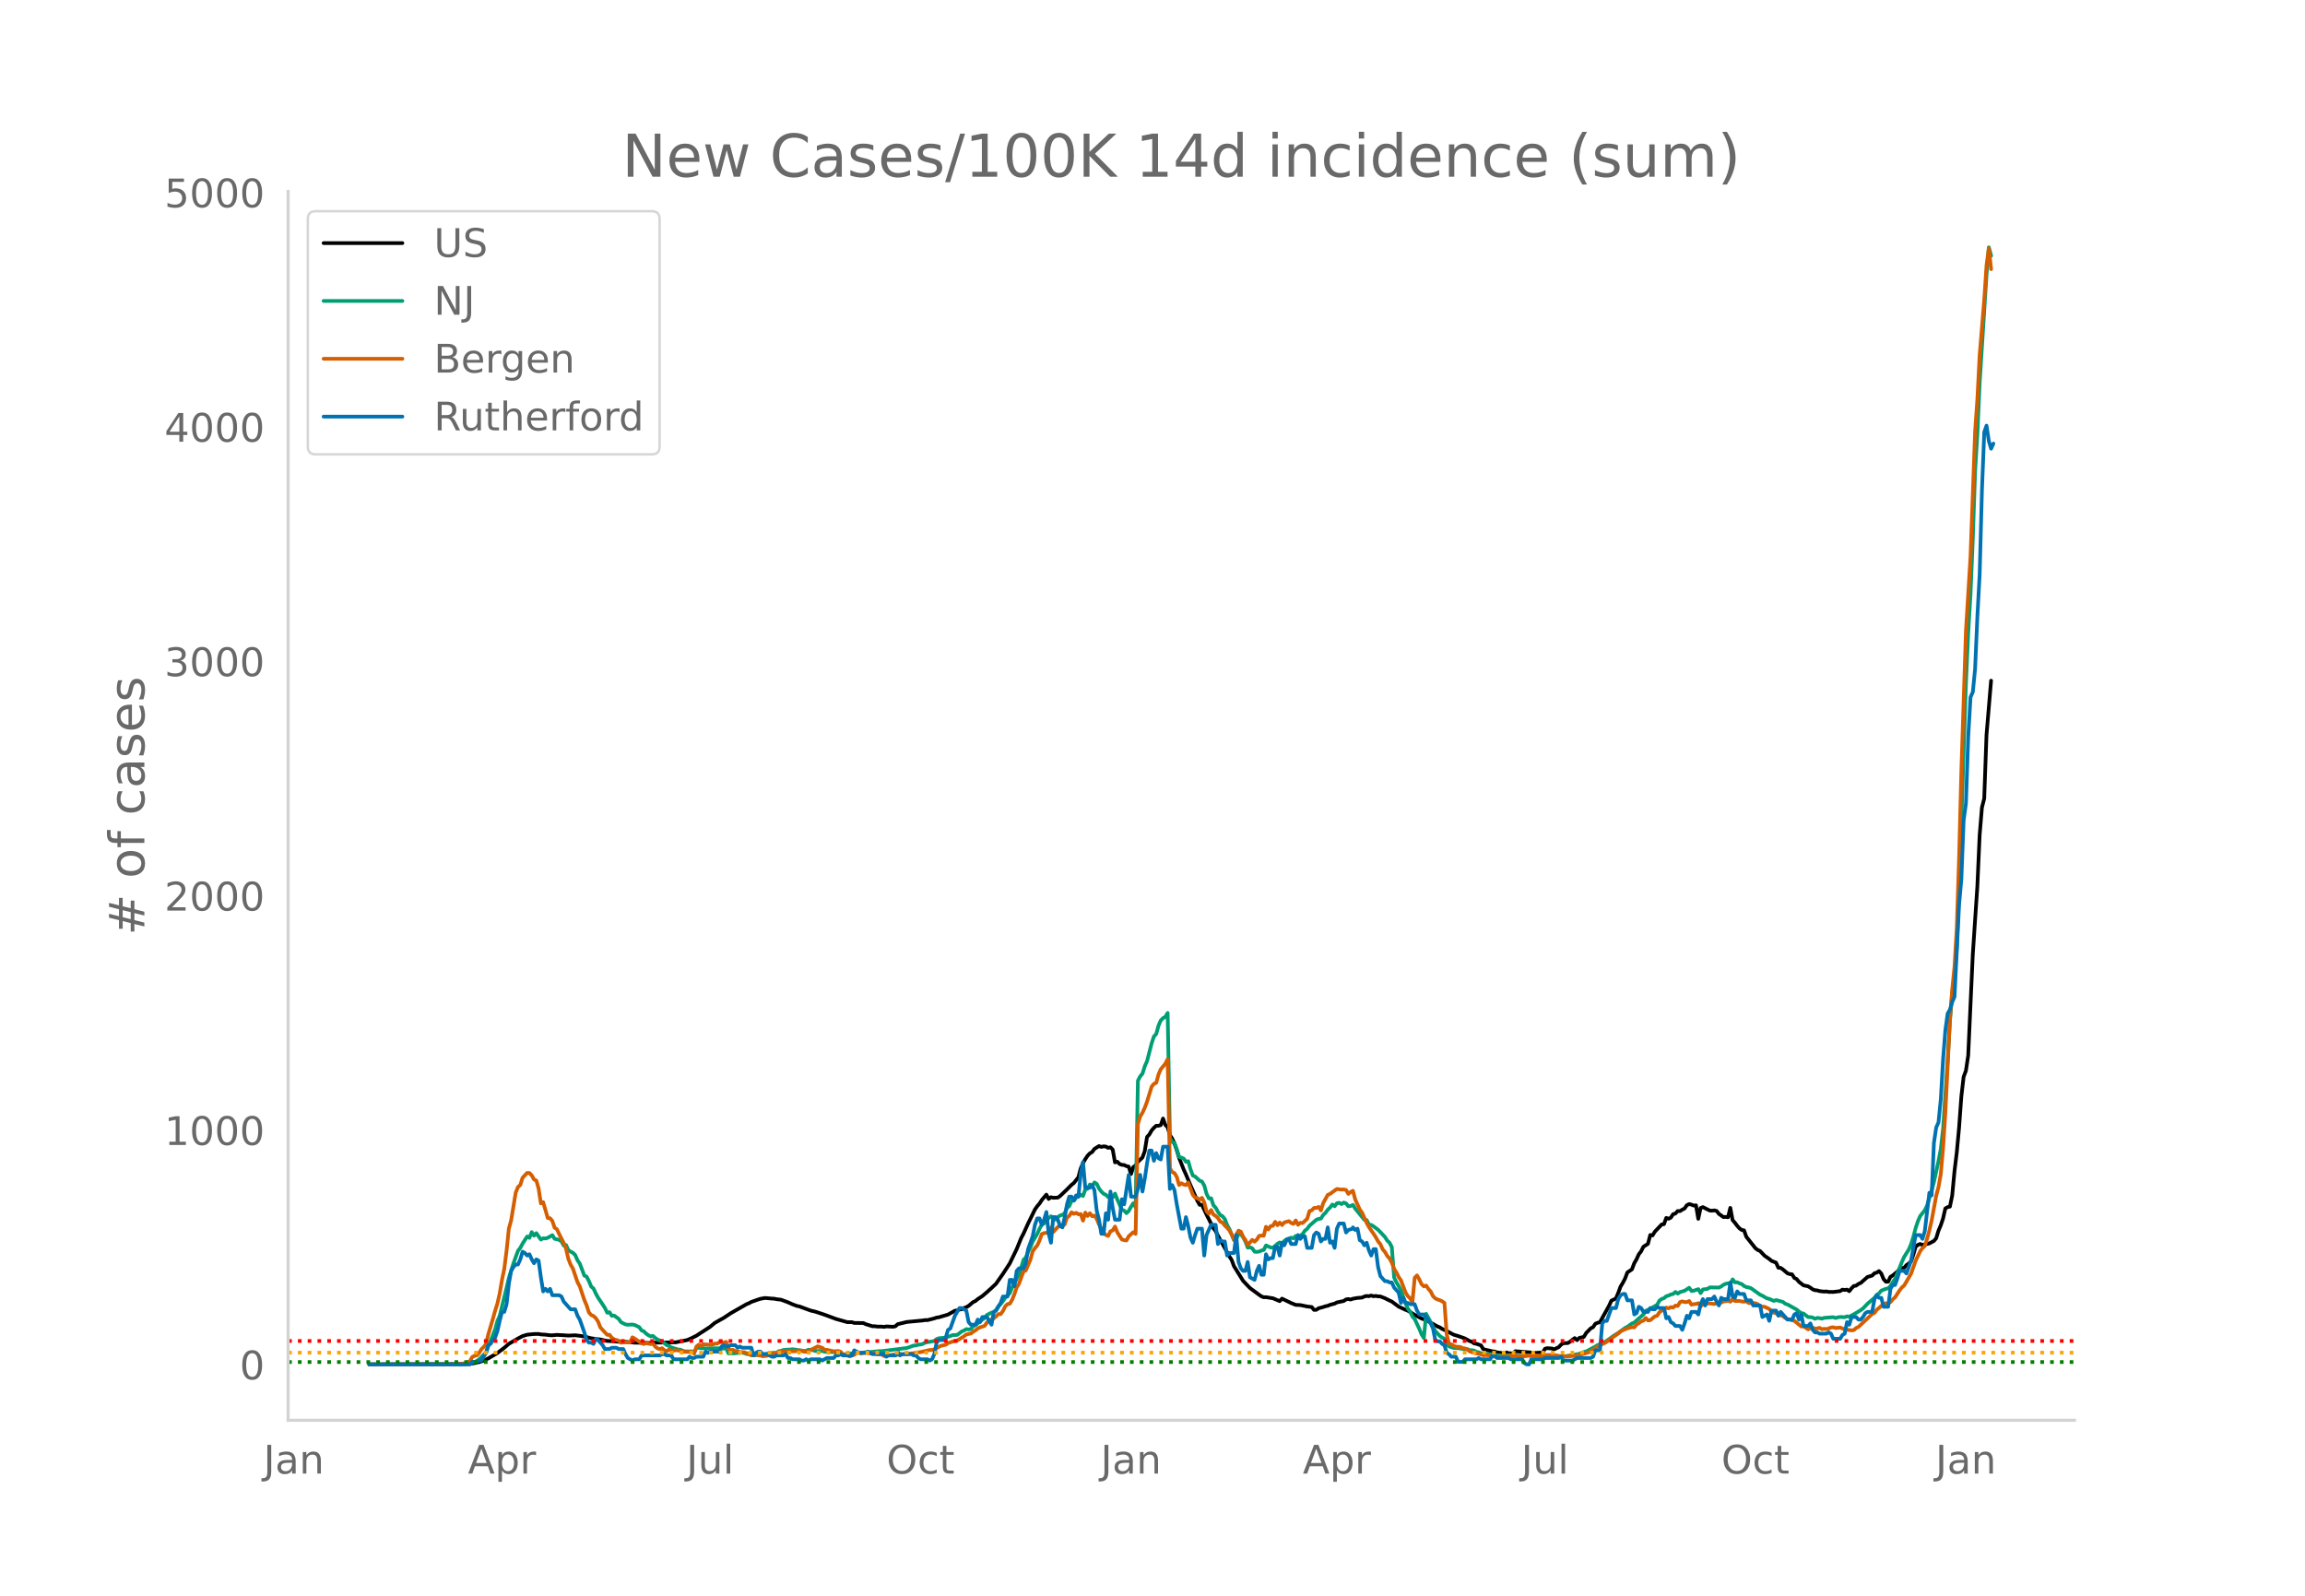 <svg height="864" viewBox="0 0 936 648" width="1248" xmlns="http://www.w3.org/2000/svg" xmlns:xlink="http://www.w3.org/1999/xlink"><defs><style>*{stroke-linecap:butt;stroke-linejoin:round}</style></defs><g id="figure_1"><path d="M0 648h936V0H0z" style="fill:#fff" id="patch_1"/><g id="axes_1"><path d="M117 576.72h725.4V77.76H117z" style="fill:none" id="patch_2"/><path clip-path="url(#pbe79bb2697)" d="m149.973 554.04 38.08-.102 2.787-.136 1.858-.275 1.858-.43 1.857-.592 1.858-.898 1.857-1.078 1.858-1.113 2.786-2.125 1.858-1.604 1.858-1.089 1.857-1.076 1.858-.981 1.858-.56 2.786-.277 1.858-.032.928.195 1.858.11 1.858.226.928.027 1.858-.173 2.787.146 1.857.137 2.787-.126 1.857.21 1.858.28 2.786.726 2.787.387.928.098 2.787.6 1.858.083 2.786.233 1.858.084.928-.043 3.716.346 4.644.053.928.12.93-.143 10.216-.183 4.644-.914 1.858-.827 1.857-.931 5.573-3.614 1.858-1.56 3.715-2.096 2.787-1.852 6.501-3.72.93-.361.928-.508 2.786-.988.93-.293 1.857-.33 2.786.246.929.045.929.196 1.857.216 2.787 1.033 1.857.827 1.858.693.929.166 4.644 1.705 1.858.427 3.715 1.232 4.644 1.724 4.644 1.31 1.857.006.93.306 3.715.049.928.442 2.787.863.929-.029.928.16 1.858-.01.929.141.929-.198 2.786.138.929-.185.929-.864 3.715-.893 4.644-.444 1.858-.168.928-.173.93.037 2.786-.707.928-.325.93-.127 3.714-1.096 2.787-1.555.929-.144.929-.372.928-.088.93-.514.928-.325.929-.544 1.857-1.545.93-.433.928-.772 1.858-1.219 1.857-1.587 1.858-1.675 1.857-1.751 2.787-3.99 2.786-4.26 2.787-5.782 1.857-4.537.93-1.77 1.857-4.11 2.786-5.697.929-1.334.929-1.084.929-1.426 1.857-2.2.93 1.76.928-.706.929.221 1.857-.059.93-.655 2.786-2.658 1.857-1.882.929-.722 1.858-2.349.928-3.545.93-2.166.928-1.627.929-1.395.929-.964.928-.549.93-1.266 1.857-1.154.929.342.928-.232.93.088.928.524.929-.234.929.92.929 5.209.928-.271.93.932.928.344.929.062.929.46.928.194.93 3.015.928-2.834.929-.634.929-1.46 1.857-1.785.93-2.518.928-5.796.929-1.017.928-1.63.93-1.082.928-.84.929-.01.929-.247.929-2.686.928 2.593.93.92.928 3.21.929 1.394.929 2.044.928 2.606.93 3.167 1.857 4.717.929 2.022 1.857 4.435 2.787 6.293.928 1.633.93-.021 1.857 3.973 2.786 5.507.93 1.23.928 1.844 1.858 3.336 2.786 5.066.929 1.45.929 2.512 3.715 5.977 2.786 2.924 3.716 2.736.928.637.93.374.928-.042 1.858.303.928.131 2.787 1.177.929-1.017 3.715 1.789 1.857.755 1.858.076 2.787.568 1.857.233.929 1.154.929-.025.929-.63 1.857-.494.929-.323.929-.19.929-.393 1.857-.485.929-.485 2.786-.589.93-.634.928-.152.929.198.929-.33 1.857-.322 1.858-.135.929-.438.929-.227.928.102.93-.283.928.297.929-.132.929.183.928.028 1.858.72 1.858.93.928.417 2.787 2.059 2.786 1.307.93.34 2.786 1.688 2.786 1.497 1.858.64 4.644 2.597.928.375.93.601 1.857.842 2.786 1.505 1.858.555 2.786.985 1.858 1.057.929.27.929.687.928.153 1.858.64.929 1.538 3.715.89.929.08.929.346 1.857.246.93.019.928-.28.929.311.929.071.928.211.93-1.064 8.358.69 1.858-.125.929-.045.929-1.53.928-.225 1.858.137.929.326 1.858-.884.928-1.002.93-.59 1.857-.071.929-.575.928-.79.93-.641.928.84.929-.923 1.857-.422.93-1.583 1.857-1.874.929-.472.928-1.384.93-.401.928-.24 3.715-6.692.93-2.043 1.857-.903.929-2.233.928-2.558.93-1.524.928-1.783.929-2.473 1.857-1.24.93-2.483.928-1.603.929-2.048.929-1.172.928-1.877 1.858-1.19.929-3.577.929.174.929-1.516 2.786-2.938.929-.13.929-2.537.928.345.93-.446.928-1.422.929-.247.929-1.028.928.048.93-.607.928-.462.929-1.346.929-.462.928.236.93.387.928-.112.929 5.487.929-4.378.929-.385 2.786 1.396.929.075.929-.135.928.22.93 1.183 1.857 1.315.929-.062.928.13.93-3.805.928 4.964.929 1.064.929 1.239.928 1.053.93.648.928.154.929 2.618 3.715 4.666.929.695.929.41 1.857 1.938 1.858 1.276.929.785 1.857.739.93 2.062.928.051.929.637 1.857 1.58.93.31.928.106.929 1.47.929.432.928 1.14 1.858 1.424 1.858.39.929.526.928.7.93.349.928.08.929.286 1.857.215.93-.074.928.195 1.858.019 2.786-.336.929-.606.929.129.928-.131.93.626.928-1.178.929-.928.929-.137.929-.698.928-.392 2.787-2.453 1.857-.534.93-.941.928-.284.929-.604.929.978.928 2.258.93 1.065.928-.01.929-1.963.929-.546 1.857-1.549.93-.974.928-.495.929-.093.929-1.118.928-.616.93-.845.928-2.687.929-3.293.929-.774.928-.36.93.39 2.786-.613 1.857-.998.929-1.1.929-3.058.929-2.189.928-2.745.93-4.11.928-.547.929-.203.929-4.448.929-9.88.928-7.652.93-9.971.928-12.725.929-8.021.929-2.472.928-6.211 1.858-40.966 1.858-27.679.928-20.77.93-11.25.928-3.646.929-25.825 1.857-22.05h0" style="fill:none;stroke:#000;stroke-linecap:round;stroke-width:1.5" id="line2d_1"/><path clip-path="url(#pbe79bb2697)" d="m149.973 554.04 38.08-.105 2.787-.352.93-.329.928-.17.929-.471.929-.618 1.857-1.877.929-.77.929-2.646.929-2.066 1.857-4.836.929-3.4.929-2.109 2.786-11.329.93-4.06 1.857-5.85 1.857-5.132.93-1.196.928-1.727 1.858-2.895.928.553.93-2.336.928 1.45.929-1.02 1.857 2.605.93-.536.928.086.929-.274 1.857-1.062.93 1.451 1.857.45.929.626.929 1.685.928-.216.93 2.035.928.656.929.456.929.915.928 2.122.93 1.347 1.857 4.887.929.416.928 1.818.93 2.216.928.79.929 2.004.929 1.705 1.857 2.766.93 1.44.928 1.909.929-.193.929 1.447.928-.096 1.858 1.333.929 1.336 1.857.934.93.135 1.857-.096.929.184 1.857.888.929 1.32.929.372.929.925.928.654.93.473.928-.184.929.834.929.649 1.857.736 1.858 1.498.929.346.929.602 2.786.858.929.062.929.447.928.235 1.858.024.929-.021.929.42.928-1.809.93-.043.928.163.929-.035.929.141 1.857-.06 3.716-.04 1.857.125.929-.1.929 2.064 1.857-.013.93-.032.928-.143.929.002.929-.138.928.221.93.36.928.03.929.43 1.857.002 3.716-.403 2.786-.515 1.858-.018.929-.686.928-.114.93-.377 1.857-.157h.929l.928-.142 1.858.26 2.786.42.93-.025.928-.485 1.858.227.929.33 1.857-.025.929.017.929.294.929.075.928-.173.93.21.928.036 1.858.38.928.374.93.227.928-.076.929-.298 2.786-.026.93-.298.928-.17.929.218 1.857-.29.93.027 4.643-.463.929.016 10.217-1.282 2.786-.994.93-.021.928-.341.929-.048.929-.271.928-.521 3.716-.639.928-.787.93-.34 1.857-.178.929.096.928-.57.93-.248.928-.382 1.858-.061 1.857-1.426.93-.384.928-.559.929.146.929-.193.928-1.12.93-.405 2.786-2.29.928-.62.93-1.25 1.857-.961.929-.189.928-.896.93-1.514.928-.858.929-1.196.929-1.385 1.857-1.85.93-2.283.928-1.495.929-2.08.929-1.524 1.857-6.2.929-.911.929-2.36.929-1.727.928-2.379 1.858-3.142.929-2.095.929-1.632.928-.534 1.858-2.116.929-.748.929.59.928.75.93-1.041.928-.622.929-.267.929-.655.929-2.183.928-.702.93-2.21.928.02.929-1.287.929-.433.928-.694.93.477.928-2.612.929-.338.929-1.723.928.686.93-1.499.928.577.929 1.894.929 1.214.928.916.93.42.928.936.929-.371.929.446.929-1.511.928 2.401 1.858 4.167.929.331.929 1.054.928-.902.93-1.72.928-1.414.929 1.613.929-51.356.928-1.78.93-1.118.928-2.974.929-2.102 1.857-7.22.93-2.78.928-.995.929-3.387.929-2.139.929-.926.928-.523.93-1.57.928 50.624.929 1.755.929.442.928 2.606.93 3.023.928.282.929.4.929 1.28.928-.204.93 3.288.928 2.514.929.407 1.857 1.685.93.363.928 1.583.929 3.352.929 1.885.929-.03.928 2.827.93 1.007.928 1.696.929 1.285.929.471.928 1.168.93 2.416.928 1.626 1.858 4.49.928-.518.93-1.927.928.014.929 1.267.929 1.75.928 2.465.93-.153.928.449.929 1.342.929.086.929-.147.928-.405.93-.238.928-1.818 1.858.816.928.09.93-.7.928-.904.929-.524.929.426.928-1.038.93-.704.928-.256.929-.372.929.287.928-.986.93.343.928-.458.929-.666.929-1.37.929-.744.928-1.272 2.787-2.4.929-.344.928-.14.93-1.481.928-.857.929-1.28.929-.857.928-1.238.93.69.928-1.218.929-.146.929.497.928-.604.93.343.928 1.17.929-.156.929-.416.929 1.507 3.715 4.554.929.112.928 1.811.93.159.928.56 1.858 1.394 2.786 2.937.929 1.457.929.874.928 1.814.93 12.304.928 1.961.929 1.557.929 1.794 1.857 5.205.93 2.09.928 1.287.929 1.966.929 1.014 1.857 3.948.929 2.286.929 1.452.929-9.813 1.857 3.416.929 1.946.929 1.644 1.857 2.006.93.681.928.385.929 2.234.929.913 1.857.63 1.858.094 1.858.281 1.857.098.929.419.929.025.929.161.928.522.93.184 1.857.684 2.786.007 1.858.434 1.857.047 2.787.012 1.858-.108 2.786.235 2.786.103.93-.09.928.075 1.858-.067 4.644.294 1.857-.027 4.644.096 1.858-.132 4.644-.792.929-.197 1.857-.723.93-.243 1.857-.985 1.857-.993.93-.59 1.857-.663.929-.462 2.786-1.97.929-.679 1.858-1.142 2.786-2.043.929-.468 1.857-1.34.93-.365 1.857-1.686 1.857-1.61.93-1.48 1.857-.828 2.786-1.62.93-1.707.928-.664.929-.301.929-.818.928-.244.93-.458.928-.214.929-.802.929.676.928-.618 1.858-.547 1.858-1.207.928 1.291.93-.096 1.857-.634.929 1.611.929-1.484 1.857-.244.929-.6 3.715.068.929-.446.929-.685.929-.401.928-.21.93.352.928-1.94.929 1.228.929-.045.928.46.93.278.928.79.929.413.929.161.928.298 3.716 2.652.929.404 1.857 1.09.929.2 1.858.828.928-.346 2.787.752.929.739.928.31 3.716 2.069.928.8.93.639.928.175 1.858 1.43.929.011.928.181.93.49.928-.35.929.082.929.238.928-.342 3.716-.277.928.344.93-.282.928-.15 1.858.108.928-.374.93.152 1.857-.99 2.786-1.661.93-.697 1.857-1.954 1.857-1.577.93-.74.928-1.26.929-.612.929-1.101 1.857-.724.929-.18.929-.942.929-1.62.928-1.33 1.858-4.514.929-2.374.929-2.03 1.857-2.953.93-2.197.928-2.964.929-3.557.929-2.793.928-2.115 1.858-2.34.929-1.93 1.857-6.103.93-3.462 1.857-8.525.929-4.87.928-8.196 1.858-27.845.929-15.952.929-11.057.929-6.915.928-11.614.93-23.024 1.857-58.17.929-26.52.928-20.477.93-15.698.928-22.634.929-27.198.929-15.156.928-20.92 2.787-43.829.929-10.904.928 3.427h0" style="fill:none;stroke:#009e73;stroke-linecap:round;stroke-width:1.5" id="line2d_2"/><path clip-path="url(#pbe79bb2697)" d="m149.973 554.04 33.437-.071 4.644-.256 1.858-.53.928-.49.93-1.665.928-.45.929-.204.929-.96.928-1.541.93-.92.928-1.163.929-3.932 1.857-6.27.93-3.369.928-2.9.929-4.125.929-5.473.928-4.503.93-7.372.928-8.925.929-3.39 1.858-11.252.928-2.277.93-.837.928-2.92 1.858-1.961.928.05.93.95.928 1.665.929.45.929 3.195.928 6.065.93-.5 1.857 6.423.929.112.928 1.082.93 2.768.928.602.929 1.991 1.858 3.635.928 2.318.93 4.054.928 2.39.929 1.592 1.857 5.514.93 1.705 1.857 5.555.929 2.185.928 2.86.93 1.04.928.41.929.857.929 1.389.928 2.389 1.858 2.022.929.98.929-.01.929 1.174.928.653 1.858.552.929.817.929-.113 2.786.02.929-2.092.929.51 2.786 1.89.929.326.929-.48.928.337.93.153.928-.143.929 1.185.929.725.928.275.93-.347.928.848.929.418.929-.755.929.49h.928l.93-.225 1.857.276.929.378 3.715.081.929.674.928-2.869.93-.745.928.52.929-.674 2.786.194.93-.06.928-.41.929-.01.929-.5.928-.03.93.112.928-.286.929 2.89.929.418.928-.092.93.562.928.01.929.327 1.857.102.93.429.928.174.929.633.929-.245.928.03 1.858.307.929.275 1.858-.204 2.786-1.072.929.02.929-.449.928-.092.93-.265.928.234.929-.398.929.164 1.857.081.93-.275.928-.092 1.857.46.93.101.928-.204.929-.592 1.858-.899.928-.52 1.858.582.929.776.929.04 2.786.623 1.858-.112.928.235.93 1 .928.164 1.858.786.928-.398.93-.266.928-.806.929-.072.929.317.929-.235.928-.02 1.858.255 1.858-.153.928.367 1.858.204.929.623.929-.05.928-.246.93-.04.928-.235.929.102.929-.01.928-.266 2.787.02 1.858-.347.928-.04.93-.307 1.857-.163 3.715-.868.929.01.929-.255 1.857-1.021.929-.45 1.858-.388.928-.694 2.787-.899.929-.112 2.786-1.746.929-.735 1.858-.388.928-.746.93-.54.928-.746.929-.46 1.857-.612.93-1.369 1.857-1.245.929-.45.928-.765.93-.95.928.01.929-1.276.929-1.869.928-.929.93-.153.928-1.573.929-2.267.929-2.767.929-1.46 1.857-5.064.929-.358 1.858-4.34.928-3.44.93-1.308.928-1.113.929-1.98.929-2.635.928-.357 1.858-.266.929-2.001.929 1.807 1.857-2.042.93-.664.928.235.929-.592.929-2.798.928-.704.93-1.42.928.613.929-.398.929.572.928-.082.93 2.675.928-3.257.929 1.348.929-1.103.928 1.215.93-.266.928 1.359.929 2.256 1.857 3.42.93.848.928.388.929-1.878.929-.368.929-1.562.928 2.358 1.858 2.9.929.256.929.132.928-1.725 1.858-1.634.929.694.929-44.642.928-3.022.93-1.542.928-2.053.929-2.45 1.857-6.076.93-1.164.928-.388.929-3.38.929-2.164 1.857-2.237.93-1.838.928 44.336.929 1.522.929.418.928 1.552.93 3.278.928-.704.929.5.929.235.928-1.103 1.858 5.014.929 1.164.929.224.928.644.93-.766.928 1.848.929 3.584.929 1.031.929-1.51.928 1.827.93.541.928.899.929 1.44.929.387.928 1.195.93.909.928 1.072.929 1.654.929 2.134.928-2.113.93-1.583.928.439.929 2.022.929 1.337.928 2.053 1.858-2.094.929.715.929-.858.929-1.47.928-.153.93.082.928-3.635.929 1.072.929-1.318.928-.163.93-1.603.928 1.358.929-1.062.929 1 .928-1.061 1.858-.52.929.734.929.368.928-1.389.93 1.756.928-.786.929.092 1.858-1.715.928-3.145.93-.307.928-.99.929.02.929-.418.928 1.419.93-2.971 1.857-3.34.929-.398 1.857-1.358.929-.633 1.858.256.928-.072.93.225.928 1.582.929-.776.929-.48.929 3.503 1.857 4.125.929 1.256 1.858 4.135.928 1.716 1.858 2.675.929 1.46.929 1.675.928 1.123.93 2.093.928 1.052.929 1.644.929.98.928 1.757.93 2.47.928 1.481.929 1.869.929 1.358 1.857 4.911.93 1.501.928.899.929 1.603.929-9.935.928-.99.93 1.592.928 1.95.929.91.929-.338.928 1.389.93 1.031.928 1.88.929.928.929.43.928.295.93.45.928.633.929 12.804.929 3.86.928.153.93.623.928.327 1.858.153.929.46.928.132.93.429.928.725 1.858.653 2.786.562.929.408.929-.132 1.857.214 1.858.49.929.082 3.715-.204.929-.215 2.786-.122.929.275 1.858.133 1.857-.306.929-.174.929.072 1.857-.03 1.858.101 1.858-.306 3.715.01 2.786.51 1.858.062 2.786-.174 1.858-.214 3.715-.98 1.858-.674.929-.592 1.857-1.46.93-.338.928-.592.929-.388.929-.541 1.857-1.41 2.787-1.95.928-.827.93-.52 1.857-.735 1.857-.511.93.102.928-1.133.929-.552.929-.745.928-.296.93-1.072.928.98.929-.102 1.858-1.532.928-.265.93-1.44.928-.684.929-.5.929-.685.928.307.93-.5.928.163.929-.797.929.153.928-1.572.93-.296.928.286.929.01.929-.44.928 1.492.93-.215.928-.071.929-.307.929 1.256.929-.806 1.857-.358.929-.02 1.858.265.928-.316.93-.03.928-.225.929-.5.929-.062.928-.204.93.378.928-1.032.929.756 1.857-.01.93.214.928.082.929-.174.929.715 1.857.04.93.062.928.378.929.766.929.224.928.072 1.858.868.929 1.062.929.439.928.214.93.715.928.122.929.388.929.705.928.541.93.051.928.358.929.224 2.786 2.308.93-.082 1.857 1.246.929-.541.928-.123.93.388.928-.092.929-.234.929.52.928-.122.93.081.928-.224.929-.409.929-.092.928.297 1.858-.194 1.858.755 2.786.398.929-.122.929-.868.929-.398 5.572-5.27.93-.428.928-1.297.929-.715.929-.867 1.857-1.042.929.02.929-.51.929-1.113.928-.786 1.858-2.86.929-1.184.929-.796 2.786-4.759 1.858-5.268 1.857-3.89.93-1.267.928-.817.929-2.93.929-3.41.928-4.034 1.858-10.068.929-3.503.929-5.299.928-10.589.93-14.346 1.857-38.087.929-11.988.929-9.19.928-15.806.93-28.202.928-35.616 1.858-56.773 1.857-30.112 1.858-50.748.929-13.336.928-17.828 1.858-22.383.929-14.03.929-6.892.928 8.465h0" style="fill:none;stroke:#d55e00;stroke-linecap:round;stroke-width:1.5" id="line2d_3"/><path clip-path="url(#pbe79bb2697)" d="M149.973 554.04h40.867l.93-1.04h1.857l.929-.52h.928l1.858-3.12.929-3.12.929-.521.928-1.56.93-1.04.928-2.6.929-4.161.929-3.64h.928l.93-3.12.928-8.322.929-5.2.929-1.56.929-1.04h.928l.93-2.08.928-3.121.929.52.929 1.04.928-.52.93 2.08.928 1.56.929-1.56.929.52.928 6.76.93 5.722.928-1.04.929 1.04.929-1.04.928 2.6h2.787l.929.52.929 2.08 2.786 3.12h1.858l.928 2.6.93 1.56 1.857 5.202.929 3.12.928 1.04h.93l.928.52.929-2.08.929.52 1.857 2.08.93 1.56h1.857l.929-.52h1.857l.929.52h1.858l.928 2.08.93 1.56 1.857 1.04.929-.52h1.857l.929-1.56h7.43l.93-.52h.928l.929.52h1.858l.928 1.56h5.573l.929-1.04.929.52h.929l.928-.52h2.787l.929-2.08.928.52.93-.52h3.715l.928-2.08.93-.52.928.52h.929l.929-.52h1.857l.929 1.04.929-.52.929.52h3.715l.929 3.12.928-1.04.93-.52h.928l.929 1.04h1.858l1.857 1.04h.929l.929-.52h2.786l.929-.52.929 1.56h.929l.928.52h2.787l.929.52h.928l.93-.52.928.52.929-.52h3.715l.929.52 1.858-1.04h2.786l.929-1.04h.929l.928-.52.93.52h3.714l.93-2.08 1.857 1.04h2.786l.93-.52 1.857 1.04h4.644l.929 1.04.928-.52h2.787l.929-1.56.928 1.56.93-.52h3.715l.928.52h.93l.928 1.04.929.52h2.786l.929.52.929-.52.929-2.08.928-4.68.93-1.04h1.857l.929-1.04.928-3.12.93-.52 1.857-5.201 1.858-3.12h.928l1.858 1.04.929 4.68.929 1.04h1.857l.929-2.08.929 1.04.929-2.08h1.857l1.858 3.12.929-5.2.928-.52 1.858-3.12.929-2.601h1.857l.93-6.76h.928l.929 2.6.929-6.241.929-1.04h1.857l.929-2.08.929-5.721 1.857-5.201.93-4.68.928-2.6h.929l.929 2.6.928-2.08.93-3.121.928 8.84.929 3.641.929-10.4h.928l.93 1.04.928 2.6.929.52.929-4.16.929-5.201.928-3.12h.93l.928 1.56.929-2.08.929.52.928-9.362.93-4.68.928 10.4h1.858l.928-1.04.93 2.08.928 8.322.929 3.64.929 5.72h.928l.93-8.32.928 2.6.929-11.441.929 6.76.929 4.681h1.857l.929-8.32.929 2.08 1.857-11.962.93 8.841h1.857l.929-3.12.928-5.72.93 6.76.928-5.2.929-6.241.929-5.201h.928l.93 4.16.928-3.12.929 2.08.929.52.929-5.2h1.857l.929 17.162.929-1.56.929 2.08.928 5.72 1.858 9.882h.929l.929-4.68.928 3.64.93 4.68.928 2.08.929-3.12.929-2.6h1.857l.93 10.92.928-8.32 1.858-4.16h1.857l.929 7.8.929-1.56.929.52h.928l.93 5.72.928-1.04h1.858l.928-7.28.93 10.921.928 2.6.929 1.04h.929l.928-3.64.93 6.24 1.857 1.041.929-3.64.929-2.08.928 3.64h.93l.928-8.321.929 2.08.929-.52h.928l.93-4.68h.928l.929 3.64.929-5.2.928 1.04.93-2.08.928-.52.929 2.08h1.857l.93-3.641.928 1.56.929-1.04h.929l.929 4.68h1.857l.929-5.2.929-1.04.929.52.928 3.12.93-1.04h.928l.929-4.68.929 6.24.928-.52.93 2.6.928-7.8.929-2.08h1.857l.93 3.64.928-1.04 1.858-.52v-.52l.929 1.04.928-.52.93 4.68.928.52.929 1.56.929-1.04.928 3.12.93 2.08.928-2.6h.929l.929 7.281.928 3.64 1.858 2.081h.929l.929.52h.928l.93 2.08 1.857 2.08.929 4.161.928-2.08.93 2.08h.928l.929.52h1.858l.928 2.6.93 1.56h1.857l.929 1.04.928 1.561.93 1.04.928 2.08.929 4.68.929.52h.928l.93 1.041.928.52.929 3.12.929.52.928 1.04h1.858l.929 2.08h1.858l.928-1.04h4.644l.93-.52.928.52h3.715l.93-1.56h.928l.929 1.04h4.644l.929.52h4.644l.928 1.56.93.521h.928l.929-2.08h4.644l.929-.52h5.573l.928-.52.93 1.56h3.714l1.858-1.04h5.573l.929-.52.928-2.6h1.858l.929-10.922.929-1.04h.929l1.857-5.2h1.858l.929-3.641.928-1.56.93-.52h.928l.929 2.6h1.857l.93 5.72.928-.52.929-2.6.929.52.928 1.56h1.858l.929-1.56.929.52h.929l.928-1.04.93.52h1.857l.929 4.16.928-.52.93 2.081.928.52.929 1.04h1.857l.93 1.56.928-2.6.929-3.12.929 1.04.928-2.6h1.858l.929 1.04.929-4.16.929-2.081.928 2.6.93-2.6h1.857l.929-1.04.928 2.08.93 1.56.928-3.12.929.52h1.857l.93-6.76.928 5.72.929.52.929-2.6.928 1.04h1.858l.929 2.6h1.857l.93 2.08h2.786l.929 4.68 1.857-1.04.929 2.601.929-4.16h1.857l.93 2.08.928-1.56 2.786 3.12h1.858l.929-2.08.929-.52.928 2.6.93-2.08.928 4.68h1.858l.929-1.04.928 2.6.93 1.04h.928l.929.52h2.786l.929-.52.929.52.929 2.08h2.786l.929-1.56.929-.52.928-4.68.93 1.04.928-3.12h1.858l.929 1.04h.928l.93-1.04.928-1.56.929-.52h1.857l.93-5.201.928-1.56.929 1.04h.929l.928 3.64h1.858l.929-7.28.929-1.56h.928l.93-2.601.928-3.12h1.858l.929 1.04 1.857-5.2 1.858-10.402h1.857l.93 1.56.928-3.12 1.858-15.602.928 1.04.93-21.322.928-6.241.929-2.08.929-9.361.928-16.122.93-11.962.928-6.76.929-1.56.929-3.12.929-2.081 1.857-37.444.929-10.402.929-23.922.929-6.761.928-27.043.93-16.122.928-2.08.929-9.361.929-21.323.928-17.162.93-34.324.928-23.403.929-2.6.929 6.24.928 3.121.93-2.08h0" style="fill:none;stroke:#0072b2;stroke-linecap:round;stroke-width:1.5" id="line2d_4"/><path clip-path="url(#pbe79bb2697)" d="M117 553.088h725.4" style="fill:none;stroke:green;stroke-dasharray:1.5,2.475;stroke-dashoffset:0;stroke-width:1.5" id="line2d_5"/><path clip-path="url(#pbe79bb2697)" d="M117 549.28h725.4" style="fill:none;stroke:orange;stroke-dasharray:1.5,2.475;stroke-dashoffset:0;stroke-width:1.5" id="line2d_6"/><path clip-path="url(#pbe79bb2697)" d="M117 544.521h725.4" style="fill:none;stroke:red;stroke-dasharray:1.5,2.475;stroke-dashoffset:0;stroke-width:1.5" id="line2d_7"/><path d="M117 576.72V77.76" style="fill:none;stroke:#d3d3d3;stroke-linecap:square;stroke-linejoin:miter;stroke-width:1.25" id="patch_3"/><path d="M117 576.72h725.4" style="fill:none;stroke:#d3d3d3;stroke-linecap:square;stroke-linejoin:miter;stroke-width:1.25" id="patch_4"/><g id="matplotlib.axis_1"><g id="xtick_1"><g style="fill:#696969" transform="matrix(.16 0 0 -.16 106.99 598.378)" id="text_1"><defs><path d="M9.813 72.906h9.859V5.078q0-13.187-5-19.14-5-5.954-16.094-5.954h-3.75v8.297h3.078q6.531 0 9.219 3.672Q9.813-4.39 9.813 5.078z" id="DejaVuSans-74"/><path d="M34.281 27.484q-10.89 0-15.093-2.484-4.204-2.484-4.204-8.5 0-4.781 3.157-7.594 3.156-2.797 8.562-2.797 7.485 0 12 5.297 4.516 5.297 4.516 14.078v2zm17.922 3.72V0H43.22v8.297Q40.14 3.328 35.547.953q-4.594-2.375-11.234-2.375-8.391 0-13.36 4.719Q6 8.016 6 15.922q0 9.219 6.172 13.906 6.187 4.688 18.437 4.688h12.61v.89q0 6.203-4.078 9.594-4.078 3.39-11.453 3.39-4.688 0-9.141-1.124-4.438-1.125-8.531-3.375v8.312q4.921 1.906 9.562 2.844 4.64.953 9.031.953 11.875 0 17.735-6.156 5.86-6.14 5.86-18.64z" id="DejaVuSans-97"/><path d="M54.89 33.016V0h-8.984v32.719q0 7.765-3.031 11.61-3.031 3.858-9.078 3.858-7.281 0-11.484-4.64-4.204-4.625-4.204-12.64V0H9.08v54.688h9.03v-8.5q3.235 4.937 7.594 7.374Q30.078 56 35.797 56q9.422 0 14.25-5.828 4.844-5.828 4.844-17.156z" id="DejaVuSans-110"/></defs><use xlink:href="#DejaVuSans-74"/><use x="29.492" xlink:href="#DejaVuSans-97"/><use x="90.771" xlink:href="#DejaVuSans-110"/></g></g><g id="xtick_2"><g style="fill:#696969" transform="matrix(.16 0 0 -.16 190.004 598.378)" id="text_2"><defs><path d="M34.188 63.188 20.797 26.906h26.812zm-5.579 9.718h11.188L67.578 0h-10.25l-6.64 18.703h-32.86L11.188 0H.78z" id="DejaVuSans-65"/><path d="M18.11 8.203v-29H9.077v75.484h9.031v-8.296q2.844 4.875 7.157 7.234Q29.594 56 35.594 56q9.968 0 16.187-7.906 6.235-7.907 6.235-20.797T51.78 6.484q-6.218-7.906-16.187-7.906-6 0-10.328 2.375-4.313 2.375-7.157 7.25zm30.578 19.094q0 9.906-4.079 15.547-4.078 5.64-11.203 5.64-7.14 0-11.218-5.64-4.079-5.64-4.079-15.547 0-9.906 4.078-15.547 4.079-5.64 11.22-5.64 7.124 0 11.202 5.64t4.078 15.547z" id="DejaVuSans-112"/><path d="M41.11 46.297q-1.516.875-3.297 1.281Q36.03 48 33.89 48q-7.625 0-11.703-4.953-4.079-4.953-4.079-14.234V0H9.08v54.688h9.03v-8.5q2.844 4.984 7.375 7.39Q30.031 56 36.531 56q.922 0 2.047-.125 1.125-.11 2.484-.36z" id="DejaVuSans-114"/></defs><use xlink:href="#DejaVuSans-65"/><use x="68.408" xlink:href="#DejaVuSans-112"/><use x="131.885" xlink:href="#DejaVuSans-114"/></g></g><g id="xtick_3"><g style="fill:#696969" transform="matrix(.16 0 0 -.16 278.713 598.378)" id="text_3"><defs><path d="M8.5 21.578v33.11h8.984V21.922q0-7.766 3.016-11.656 3.031-3.875 9.094-3.875 7.265 0 11.484 4.64 4.234 4.64 4.234 12.656v31h8.985V0h-8.984v8.406Q42.047 3.422 37.718 1q-4.313-2.422-10.032-2.422-9.421 0-14.312 5.86Q8.5 10.296 8.5 21.578zM31.11 56z" id="DejaVuSans-117"/><path d="M9.422 75.984h8.984V0H9.422z" id="DejaVuSans-108"/></defs><use xlink:href="#DejaVuSans-74"/><use x="29.492" xlink:href="#DejaVuSans-117"/><use x="92.871" xlink:href="#DejaVuSans-108"/></g></g><g id="xtick_4"><g style="fill:#696969" transform="matrix(.16 0 0 -.16 359.983 598.378)" id="text_4"><defs><path d="M39.406 66.219q-10.75 0-17.078-8.016-6.312-8-6.312-21.828 0-13.766 6.312-21.781 6.328-8 17.078-8 10.735 0 17.016 8 6.281 8.015 6.281 21.781 0 13.828-6.281 21.828-6.281 8.016-17.016 8.016zm0 8q15.328 0 24.5-10.281 9.188-10.282 9.188-27.563 0-17.234-9.188-27.516-9.172-10.28-24.5-10.28-15.375 0-24.593 10.25-9.204 10.265-9.204 27.546t9.204 27.563q9.218 10.28 24.593 10.28z" id="DejaVuSans-79"/><path d="M48.781 52.594v-8.407q-3.812 2.11-7.64 3.157-3.828 1.047-7.735 1.047-8.75 0-13.593-5.547-4.829-5.532-4.829-15.547 0-10.016 4.829-15.563 4.843-5.53 13.593-5.53 3.907 0 7.735 1.046 3.828 1.047 7.64 3.156V2.094Q45.016.344 40.984-.531q-4.015-.89-8.562-.89-12.36 0-19.64 7.765-7.266 7.765-7.266 20.953 0 13.375 7.343 21.031Q20.22 56 33.016 56q4.14 0 8.093-.86 3.953-.843 7.672-2.546z" id="DejaVuSans-99"/><path d="M18.313 70.219V54.688h18.5v-6.985h-18.5V18.016q0-6.688 1.828-8.594 1.828-1.906 7.453-1.906h9.218V0h-9.218q-10.407 0-14.36 3.875-3.953 3.89-3.953 14.14v29.688H2.687v6.984h6.594V70.22z" id="DejaVuSans-116"/></defs><use xlink:href="#DejaVuSans-79"/><use x="78.711" xlink:href="#DejaVuSans-99"/><use x="133.691" xlink:href="#DejaVuSans-116"/></g></g><g id="xtick_5"><g style="fill:#696969" transform="matrix(.16 0 0 -.16 446.934 598.378)" id="text_5"><use xlink:href="#DejaVuSans-74"/><use x="29.492" xlink:href="#DejaVuSans-97"/><use x="90.771" xlink:href="#DejaVuSans-110"/></g></g><g id="xtick_6"><g style="fill:#696969" transform="matrix(.16 0 0 -.16 529.019 598.378)" id="text_6"><use xlink:href="#DejaVuSans-65"/><use x="68.408" xlink:href="#DejaVuSans-112"/><use x="131.885" xlink:href="#DejaVuSans-114"/></g></g><g id="xtick_7"><g style="fill:#696969" transform="matrix(.16 0 0 -.16 617.728 598.378)" id="text_7"><use xlink:href="#DejaVuSans-74"/><use x="29.492" xlink:href="#DejaVuSans-117"/><use x="92.871" xlink:href="#DejaVuSans-108"/></g></g><g id="xtick_8"><g style="fill:#696969" transform="matrix(.16 0 0 -.16 698.999 598.378)" id="text_8"><use xlink:href="#DejaVuSans-79"/><use x="78.711" xlink:href="#DejaVuSans-99"/><use x="133.691" xlink:href="#DejaVuSans-116"/></g></g><g id="xtick_9"><g style="fill:#696969" transform="matrix(.16 0 0 -.16 785.95 598.378)" id="text_9"><use xlink:href="#DejaVuSans-74"/><use x="29.492" xlink:href="#DejaVuSans-97"/><use x="90.771" xlink:href="#DejaVuSans-110"/></g></g></g><g id="matplotlib.axis_2"><g id="ytick_1"><g style="fill:#696969" transform="matrix(.16 0 0 -.16 97.32 560.119)" id="text_10"><defs><path d="M31.781 66.406q-7.61 0-11.453-7.5Q16.5 51.422 16.5 36.375q0-14.984 3.828-22.484 3.844-7.5 11.453-7.5 7.672 0 11.5 7.5 3.844 7.5 3.844 22.484 0 15.047-3.844 22.531-3.828 7.5-11.5 7.5zm0 7.813q12.266 0 18.735-9.703 6.468-9.688 6.468-28.141 0-18.406-6.468-28.11-6.47-9.687-18.735-9.687-12.25 0-18.718 9.688-6.47 9.703-6.47 28.109 0 18.453 6.47 28.14Q19.53 74.22 31.78 74.22z" id="DejaVuSans-48"/></defs><use xlink:href="#DejaVuSans-48"/></g></g><g id="ytick_2"><g style="fill:#696969" transform="matrix(.16 0 0 -.16 66.78 464.932)" id="text_11"><defs><path d="M12.406 8.297h16.11v55.625l-17.532-3.516v8.985l17.438 3.515h9.86V8.296H54.39V0H12.406z" id="DejaVuSans-49"/></defs><use xlink:href="#DejaVuSans-49"/><use x="63.623" xlink:href="#DejaVuSans-48"/><use x="127.246" xlink:href="#DejaVuSans-48"/><use x="190.869" xlink:href="#DejaVuSans-48"/></g></g><g id="ytick_3"><g style="fill:#696969" transform="matrix(.16 0 0 -.16 66.78 369.746)" id="text_12"><defs><path d="M19.188 8.297h34.421V0H7.33v8.297q5.609 5.812 15.296 15.594 9.703 9.797 12.188 12.64 4.734 5.313 6.609 9 1.89 3.688 1.89 7.25 0 5.813-4.078 9.469-4.078 3.672-10.625 3.672-4.64 0-9.797-1.61-5.14-1.609-11-4.89v9.969Q13.767 71.78 18.938 73q5.188 1.219 9.485 1.219 11.328 0 18.062-5.672 6.735-5.656 6.735-15.125 0-4.5-1.688-8.531-1.672-4.016-6.125-9.485-1.218-1.422-7.765-8.187-6.532-6.766-18.453-18.922z" id="DejaVuSans-50"/></defs><use xlink:href="#DejaVuSans-50"/><use x="63.623" xlink:href="#DejaVuSans-48"/><use x="127.246" xlink:href="#DejaVuSans-48"/><use x="190.869" xlink:href="#DejaVuSans-48"/></g></g><g id="ytick_4"><g style="fill:#696969" transform="matrix(.16 0 0 -.16 66.78 274.56)" id="text_13"><defs><path d="M40.578 39.313Q47.656 37.797 51.625 33q3.984-4.781 3.984-11.813 0-10.78-7.422-16.703-7.421-5.906-21.093-5.906-4.578 0-9.438.906-4.86.907-10.031 2.72v9.515q4.094-2.39 8.969-3.61 4.89-1.218 10.218-1.218 9.266 0 14.125 3.656 4.86 3.656 4.86 10.64 0 6.454-4.516 10.079-4.515 3.64-12.562 3.64h-8.5v8.11h8.89q7.266 0 11.125 2.906 3.86 2.906 3.86 8.375 0 5.61-3.985 8.61-3.968 3.015-11.39 3.015-4.063 0-8.703-.89-4.641-.876-10.203-2.72v8.782q5.624 1.562 10.53 2.344 4.907.78 9.25.78 11.235 0 17.766-5.109 6.547-5.093 6.547-13.78 0-6.063-3.468-10.235-3.47-4.172-9.86-5.782z" id="DejaVuSans-51"/></defs><use xlink:href="#DejaVuSans-51"/><use x="63.623" xlink:href="#DejaVuSans-48"/><use x="127.246" xlink:href="#DejaVuSans-48"/><use x="190.869" xlink:href="#DejaVuSans-48"/></g></g><g id="ytick_5"><g style="fill:#696969" transform="matrix(.16 0 0 -.16 66.78 179.373)" id="text_14"><defs><path d="M37.797 64.313 12.89 25.39h24.906zm-2.594 8.593H47.61V25.391h10.407v-8.203H47.609V0h-9.812v17.188H4.89v9.515z" id="DejaVuSans-52"/></defs><use xlink:href="#DejaVuSans-52"/><use x="63.623" xlink:href="#DejaVuSans-48"/><use x="127.246" xlink:href="#DejaVuSans-48"/><use x="190.869" xlink:href="#DejaVuSans-48"/></g></g><g id="ytick_6"><g style="fill:#696969" transform="matrix(.16 0 0 -.16 66.78 84.186)" id="text_15"><defs><path d="M10.797 72.906h38.719v-8.312H19.828v-17.86q2.14.735 4.281 1.094 2.157.36 4.313.36 12.203 0 19.328-6.688 7.14-6.688 7.14-18.11 0-11.765-7.328-18.296-7.328-6.516-20.656-6.516-4.593 0-9.36.781-4.75.782-9.827 2.344v9.922q4.39-2.39 9.078-3.563 4.687-1.171 9.906-1.171 8.453 0 13.375 4.437 4.938 4.438 4.938 12.063 0 7.609-4.938 12.047-4.922 4.453-13.375 4.453-3.953 0-7.89-.875-3.922-.875-8.016-2.735z" id="DejaVuSans-53"/></defs><use xlink:href="#DejaVuSans-53"/><use x="63.623" xlink:href="#DejaVuSans-48"/><use x="127.246" xlink:href="#DejaVuSans-48"/><use x="190.869" xlink:href="#DejaVuSans-48"/></g></g><g style="fill:#696969" transform="matrix(0 -.2 -.2 0 58.62 379.813)" id="text_16"><defs><path d="M51.125 44H36.922l-4.11-16.313h14.313zm-7.328 27.781-5.078-20.265h14.265L58.11 71.78h7.813L60.89 51.516h15.234V44h-17.14l-4-16.313h15.53V20.22H53.079L48 0h-7.813l5.032 20.219H30.906L25.875 0h-7.86l5.079 20.219H7.719v7.468h17.187L29 44H13.281v7.516h17.625l4.985 20.265z" id="DejaVuSans-35"/><path d="M30.61 48.39q-7.22 0-11.422-5.64-4.204-5.64-4.204-15.453 0-9.813 4.172-15.453 4.188-5.64 11.453-5.64 7.188 0 11.375 5.655 4.203 5.672 4.203 15.438 0 9.719-4.203 15.406-4.187 5.688-11.375 5.688zm0 7.61q11.718 0 18.406-7.625 6.703-7.61 6.703-21.078 0-13.422-6.703-21.078-6.688-7.64-18.407-7.64-11.765 0-18.437 7.64-6.656 7.656-6.656 21.078 0 13.469 6.656 21.078Q18.844 56 30.609 56z" id="DejaVuSans-111"/><path d="M37.11 75.984V68.5h-8.594q-4.828 0-6.72-1.953-1.874-1.953-1.874-7.031v-4.828h14.797v-6.985H19.922V0H10.89v47.703H2.297v6.984h8.594V58.5q0 9.125 4.25 13.297 4.25 4.187 13.468 4.187z" id="DejaVuSans-102"/><path d="M44.281 53.078v-8.5q-3.797 1.953-7.906 2.922-4.094.984-8.5.984-6.688 0-10.031-2.047-3.344-2.046-3.344-6.156 0-3.125 2.39-4.906 2.391-1.781 9.626-3.39l3.078-.688q9.562-2.047 13.593-5.781 4.032-3.735 4.032-10.422 0-7.625-6.032-12.078-6.03-4.438-16.578-4.438-4.39 0-9.156.86Q10.688.296 5.422 2v9.281q4.984-2.594 9.812-3.89 4.829-1.282 9.579-1.282 6.343 0 9.75 2.172 3.421 2.172 3.421 6.125 0 3.656-2.468 5.61-2.453 1.953-10.813 3.765l-3.125.735q-8.344 1.75-12.062 5.39-3.704 3.64-3.704 9.985 0 7.718 5.47 11.906Q16.75 56 26.811 56q4.97 0 9.36-.734 4.406-.72 8.11-2.188z" id="DejaVuSans-115"/><path d="M56.203 29.594v-4.39H14.891q.593-9.282 5.593-14.142 5-4.859 13.938-4.859 5.172 0 10.031 1.266 4.86 1.265 9.656 3.812v-8.5Q49.266.734 44.187-.344 39.11-1.422 33.892-1.422q-13.094 0-20.735 7.61-7.64 7.625-7.64 20.625 0 13.421 7.25 21.296Q20.016 56 32.328 56q11.031 0 17.453-7.11 6.422-7.093 6.422-19.296zm-8.984 2.64q-.094 7.36-4.125 11.75-4.032 4.407-10.672 4.407-7.516 0-12.031-4.25-4.516-4.25-5.203-11.97z" id="DejaVuSans-101"/></defs><use xlink:href="#DejaVuSans-35"/><use x="83.789" xlink:href="#DejaVuSans-32"/><use x="115.576" xlink:href="#DejaVuSans-111"/><use x="176.758" xlink:href="#DejaVuSans-102"/><use x="211.963" xlink:href="#DejaVuSans-32"/><use x="243.75" xlink:href="#DejaVuSans-99"/><use x="298.73" xlink:href="#DejaVuSans-97"/><use x="360.01" xlink:href="#DejaVuSans-115"/><use x="412.109" xlink:href="#DejaVuSans-101"/><use x="473.633" xlink:href="#DejaVuSans-115"/></g></g><g style="fill:#696969" transform="matrix(.24 0 0 -.24 252.577 71.76)" id="text_17"><defs><path d="M9.813 72.906h13.28l32.329-60.984v60.984h9.562V0h-13.28L19.39 60.984V0H9.813z" id="DejaVuSans-78"/><path d="M4.203 54.688h8.985l11.234-42.672 11.172 42.672h10.593l11.235-42.672 11.187 42.672h8.985L63.28 0H52.688L40.922 44.828 29.109 0H18.5z" id="DejaVuSans-119"/><path d="M64.406 67.281v-10.39q-4.984 4.64-10.625 6.922-5.64 2.296-11.984 2.296-12.5 0-19.14-7.64-6.641-7.64-6.641-22.094 0-14.406 6.64-22.047 6.64-7.64 19.14-7.64 6.345 0 11.985 2.296 5.64 2.297 10.625 6.938V5.609Q59.234 2.094 53.437.33q-5.78-1.75-12.218-1.75-16.563 0-26.094 10.124-9.516 10.14-9.516 27.672 0 17.578 9.516 27.703 9.531 10.14 26.094 10.14 6.531 0 12.312-1.734 5.797-1.734 10.875-5.203z" id="DejaVuSans-67"/><path d="M25.39 72.906h8.297L8.297-9.28H0z" id="DejaVuSans-47"/><path d="M9.813 72.906h9.859V42.094L52.39 72.906h12.703L28.906 38.922 67.672 0H54.688L19.672 35.11V0h-9.86z" id="DejaVuSans-75"/><path d="M45.406 46.39v29.594h8.985V0h-8.985v8.203Q42.578 3.328 38.25.953q-4.313-2.375-10.375-2.375-9.906 0-16.14 7.906-6.22 7.922-6.22 20.813 0 12.89 6.22 20.797Q17.968 56 27.874 56q6.063 0 10.375-2.375 4.328-2.36 7.156-7.234zm-30.61-19.093q0-9.906 4.079-15.547 4.078-5.64 11.203-5.64 7.125 0 11.219 5.64 4.11 5.64 4.11 15.547 0 9.906-4.11 15.547-4.094 5.64-11.219 5.64-7.125 0-11.203-5.64-4.078-5.64-4.078-15.547z" id="DejaVuSans-100"/><path d="M9.422 54.688h8.984V0H9.422zm0 21.296h8.984v-11.39H9.422z" id="DejaVuSans-105"/><path d="M31 75.875q-6.531-11.219-9.719-22.219-3.172-10.984-3.172-22.265 0-11.266 3.203-22.328Q24.517-2 31-13.188h-7.813Q15.875-1.704 12.235 9.375q-3.64 11.078-3.64 22.016 0 10.89 3.61 21.922 3.624 11.046 10.983 22.562z" id="DejaVuSans-40"/><path d="M52 44.188q3.375 6.062 8.063 8.937Q64.75 56 71.093 56q8.548 0 13.188-5.984 4.64-5.97 4.64-17V0h-9.03v32.719q0 7.86-2.797 11.656-2.781 3.813-8.485 3.813-6.984 0-11.046-4.641-4.047-4.625-4.047-12.64V0h-9.032v32.719q0 7.906-2.78 11.687-2.782 3.782-8.595 3.782-6.89 0-10.953-4.657-4.047-4.656-4.047-12.625V0H9.08v54.688h9.03v-8.5q3.078 5.03 7.375 7.421Q29.781 56 35.687 56q5.97 0 10.141-3.031Q50 49.953 52 44.187z" id="DejaVuSans-109"/><path d="M8.016 75.875h7.812q7.313-11.516 10.953-22.563 3.64-11.03 3.64-21.921 0-10.938-3.64-22.016-3.64-11.078-10.953-22.563H8.016Q14.5-2 17.703 9.063q3.203 11.063 3.203 22.329 0 11.28-3.203 22.265-3.203 11-9.687 22.219z" id="DejaVuSans-41"/></defs><use xlink:href="#DejaVuSans-78"/><use x="74.805" xlink:href="#DejaVuSans-101"/><use x="136.328" xlink:href="#DejaVuSans-119"/><use x="218.115" xlink:href="#DejaVuSans-32"/><use x="249.902" xlink:href="#DejaVuSans-67"/><use x="319.727" xlink:href="#DejaVuSans-97"/><use x="381.006" xlink:href="#DejaVuSans-115"/><use x="433.105" xlink:href="#DejaVuSans-101"/><use x="494.629" xlink:href="#DejaVuSans-115"/><use x="546.729" xlink:href="#DejaVuSans-47"/><use x="580.42" xlink:href="#DejaVuSans-49"/><use x="644.043" xlink:href="#DejaVuSans-48"/><use x="707.666" xlink:href="#DejaVuSans-48"/><use x="771.289" xlink:href="#DejaVuSans-75"/><use x="836.865" xlink:href="#DejaVuSans-32"/><use x="868.652" xlink:href="#DejaVuSans-49"/><use x="932.275" xlink:href="#DejaVuSans-52"/><use x="995.898" xlink:href="#DejaVuSans-100"/><use x="1059.375" xlink:href="#DejaVuSans-32"/><use x="1091.162" xlink:href="#DejaVuSans-105"/><use x="1118.945" xlink:href="#DejaVuSans-110"/><use x="1182.324" xlink:href="#DejaVuSans-99"/><use x="1237.305" xlink:href="#DejaVuSans-105"/><use x="1265.088" xlink:href="#DejaVuSans-100"/><use x="1328.564" xlink:href="#DejaVuSans-101"/><use x="1390.088" xlink:href="#DejaVuSans-110"/><use x="1453.467" xlink:href="#DejaVuSans-99"/><use x="1508.447" xlink:href="#DejaVuSans-101"/><use x="1569.971" xlink:href="#DejaVuSans-32"/><use x="1601.758" xlink:href="#DejaVuSans-40"/><use x="1640.771" xlink:href="#DejaVuSans-115"/><use x="1692.871" xlink:href="#DejaVuSans-117"/><use x="1756.25" xlink:href="#DejaVuSans-109"/><use x="1853.662" xlink:href="#DejaVuSans-41"/></g><g id="legend_1"><path d="M128.2 184.5h136.45q3.2 0 3.2-3.2V88.96q0-3.2-3.2-3.2H128.2q-3.2 0-3.2 3.2v92.34q0 3.2 3.2 3.2z" style="fill:none;opacity:.8;stroke:#ccc;stroke-linejoin:miter" id="patch_5"/><path d="M131.4 98.718h32" style="fill:none;stroke:#000;stroke-linecap:round;stroke-width:1.5" id="line2d_8"/><g style="fill:#696969" transform="matrix(.16 0 0 -.16 176.2 104.317)" id="text_18"><defs><path d="M8.688 72.906h9.921V28.61q0-11.718 4.235-16.875 4.25-5.14 13.781-5.14 9.469 0 13.719 5.14 4.25 5.157 4.25 16.875v44.297H64.5V27.391q0-14.25-7.063-21.532-7.046-7.28-20.812-7.28-13.828 0-20.89 7.28-7.047 7.282-7.047 21.532z" id="DejaVuSans-85"/><path d="M53.516 70.516V60.89q-5.61 2.687-10.594 4-4.984 1.328-9.625 1.328-8.047 0-12.422-3.125t-4.375-8.89q0-4.845 2.906-7.313 2.907-2.453 11.016-3.97l5.953-1.218q11.031-2.11 16.281-7.406 5.25-5.297 5.25-14.172 0-10.61-7.11-16.078-7.093-5.469-20.812-5.469-5.172 0-11.015 1.172Q13.14.922 6.89 3.219v10.156q6-3.36 11.765-5.078 5.766-1.703 11.328-1.703 8.438 0 13.032 3.312 4.593 3.328 4.593 9.485 0 5.359-3.297 8.39-3.296 3.032-10.812 4.547L27.484 33.5q-11.03 2.188-15.968 6.875-4.922 4.688-4.922 13.047 0 9.672 6.812 15.234 6.813 5.563 18.766 5.563 5.14 0 10.453-.938 5.328-.922 10.89-2.765z" id="DejaVuSans-83"/></defs><use xlink:href="#DejaVuSans-85"/><use x="73.193" xlink:href="#DejaVuSans-83"/></g><path d="M131.4 122.203h32" style="fill:none;stroke:#009e73;stroke-linecap:round;stroke-width:1.5" id="line2d_10"/><g style="fill:#696969" transform="matrix(.16 0 0 -.16 176.2 127.802)" id="text_19"><use xlink:href="#DejaVuSans-78"/><use x="74.805" xlink:href="#DejaVuSans-74"/></g><path d="M131.4 145.688h32" style="fill:none;stroke:#d55e00;stroke-linecap:round;stroke-width:1.5" id="line2d_12"/><g style="fill:#696969" transform="matrix(.16 0 0 -.16 176.2 151.287)" id="text_20"><defs><path d="M19.672 34.813V8.108H35.5q7.953 0 11.781 3.297 3.844 3.297 3.844 10.078 0 6.844-3.844 10.078-3.828 3.25-11.781 3.25zm0 29.984V42.828h14.61q7.218 0 10.75 2.703 3.546 2.719 3.546 8.282 0 5.515-3.547 8.25-3.531 2.734-10.75 2.734zm-9.86 8.11h25.204q11.28 0 17.375-4.688Q58.5 63.53 58.5 54.89q0-6.703-3.125-10.657-3.125-3.953-9.188-4.922 7.282-1.562 11.313-6.53 4.031-4.954 4.031-12.376 0-9.765-6.64-15.093Q48.25 0 35.984 0H9.812z" id="DejaVuSans-66"/><path d="M45.406 27.984q0 9.766-4.031 15.125-4.016 5.375-11.297 5.375-7.219 0-11.25-5.375-4.031-5.359-4.031-15.125 0-9.718 4.031-15.093t11.25-5.375q7.281 0 11.297 5.375 4.031 5.375 4.031 15.093zm8.985-21.203q0-13.953-6.203-20.765Q42-20.797 29.203-20.797q-4.734 0-8.937.703-4.203.703-8.157 2.172v8.735q3.954-2.141 7.813-3.157 3.86-1.031 7.86-1.031 8.843 0 13.234 4.61 4.39 4.609 4.39 13.937v4.453q-2.781-4.844-7.125-7.234Q33.938 0 27.875 0 17.828 0 11.672 7.656q-6.156 7.672-6.156 20.328 0 12.688 6.156 20.344Q17.828 56 27.875 56q6.063 0 10.406-2.39 4.344-2.391 7.125-7.22v8.297h8.985z" id="DejaVuSans-103"/></defs><use xlink:href="#DejaVuSans-66"/><use x="68.604" xlink:href="#DejaVuSans-101"/><use x="130.127" xlink:href="#DejaVuSans-114"/><use x="169.49" xlink:href="#DejaVuSans-103"/><use x="232.967" xlink:href="#DejaVuSans-101"/><use x="294.49" xlink:href="#DejaVuSans-110"/></g><path d="M131.4 169.173h32" style="fill:none;stroke:#0072b2;stroke-linecap:round;stroke-width:1.5" id="line2d_14"/><g style="fill:#696969" transform="matrix(.16 0 0 -.16 176.2 174.773)" id="text_21"><defs><path d="M44.39 34.188q3.172-1.079 6.172-4.594 3-3.516 6.032-9.672L66.609 0H56l-9.313 18.703q-3.624 7.328-7.015 9.719-3.39 2.39-9.25 2.39h-10.75V0h-9.86v72.906h22.266q12.5 0 18.656-5.234 6.157-5.219 6.157-15.766 0-6.89-3.203-11.437-3.204-4.532-9.297-6.282zM19.673 64.797V38.922h12.406q7.125 0 10.766 3.297 3.64 3.297 3.64 9.687 0 6.39-3.64 9.64-3.64 3.25-10.766 3.25z" id="DejaVuSans-82"/><path d="M54.89 33.016V0h-8.984v32.719q0 7.765-3.031 11.61-3.031 3.858-9.078 3.858-7.281 0-11.484-4.64-4.204-4.625-4.204-12.64V0H9.08v75.984h9.03V46.188q3.235 4.937 7.594 7.374Q30.078 56 35.797 56q9.422 0 14.25-5.828 4.844-5.828 4.844-17.156z" id="DejaVuSans-104"/></defs><use xlink:href="#DejaVuSans-82"/><use x="64.982" xlink:href="#DejaVuSans-117"/><use x="128.361" xlink:href="#DejaVuSans-116"/><use x="167.57" xlink:href="#DejaVuSans-104"/><use x="230.949" xlink:href="#DejaVuSans-101"/><use x="292.473" xlink:href="#DejaVuSans-114"/><use x="333.586" xlink:href="#DejaVuSans-102"/><use x="368.791" xlink:href="#DejaVuSans-111"/><use x="429.973" xlink:href="#DejaVuSans-114"/><use x="469.336" xlink:href="#DejaVuSans-100"/></g></g></g></g><defs><clipPath id="pbe79bb2697"><path d="M117 77.76h725.4v498.96H117z"/></clipPath></defs></svg>